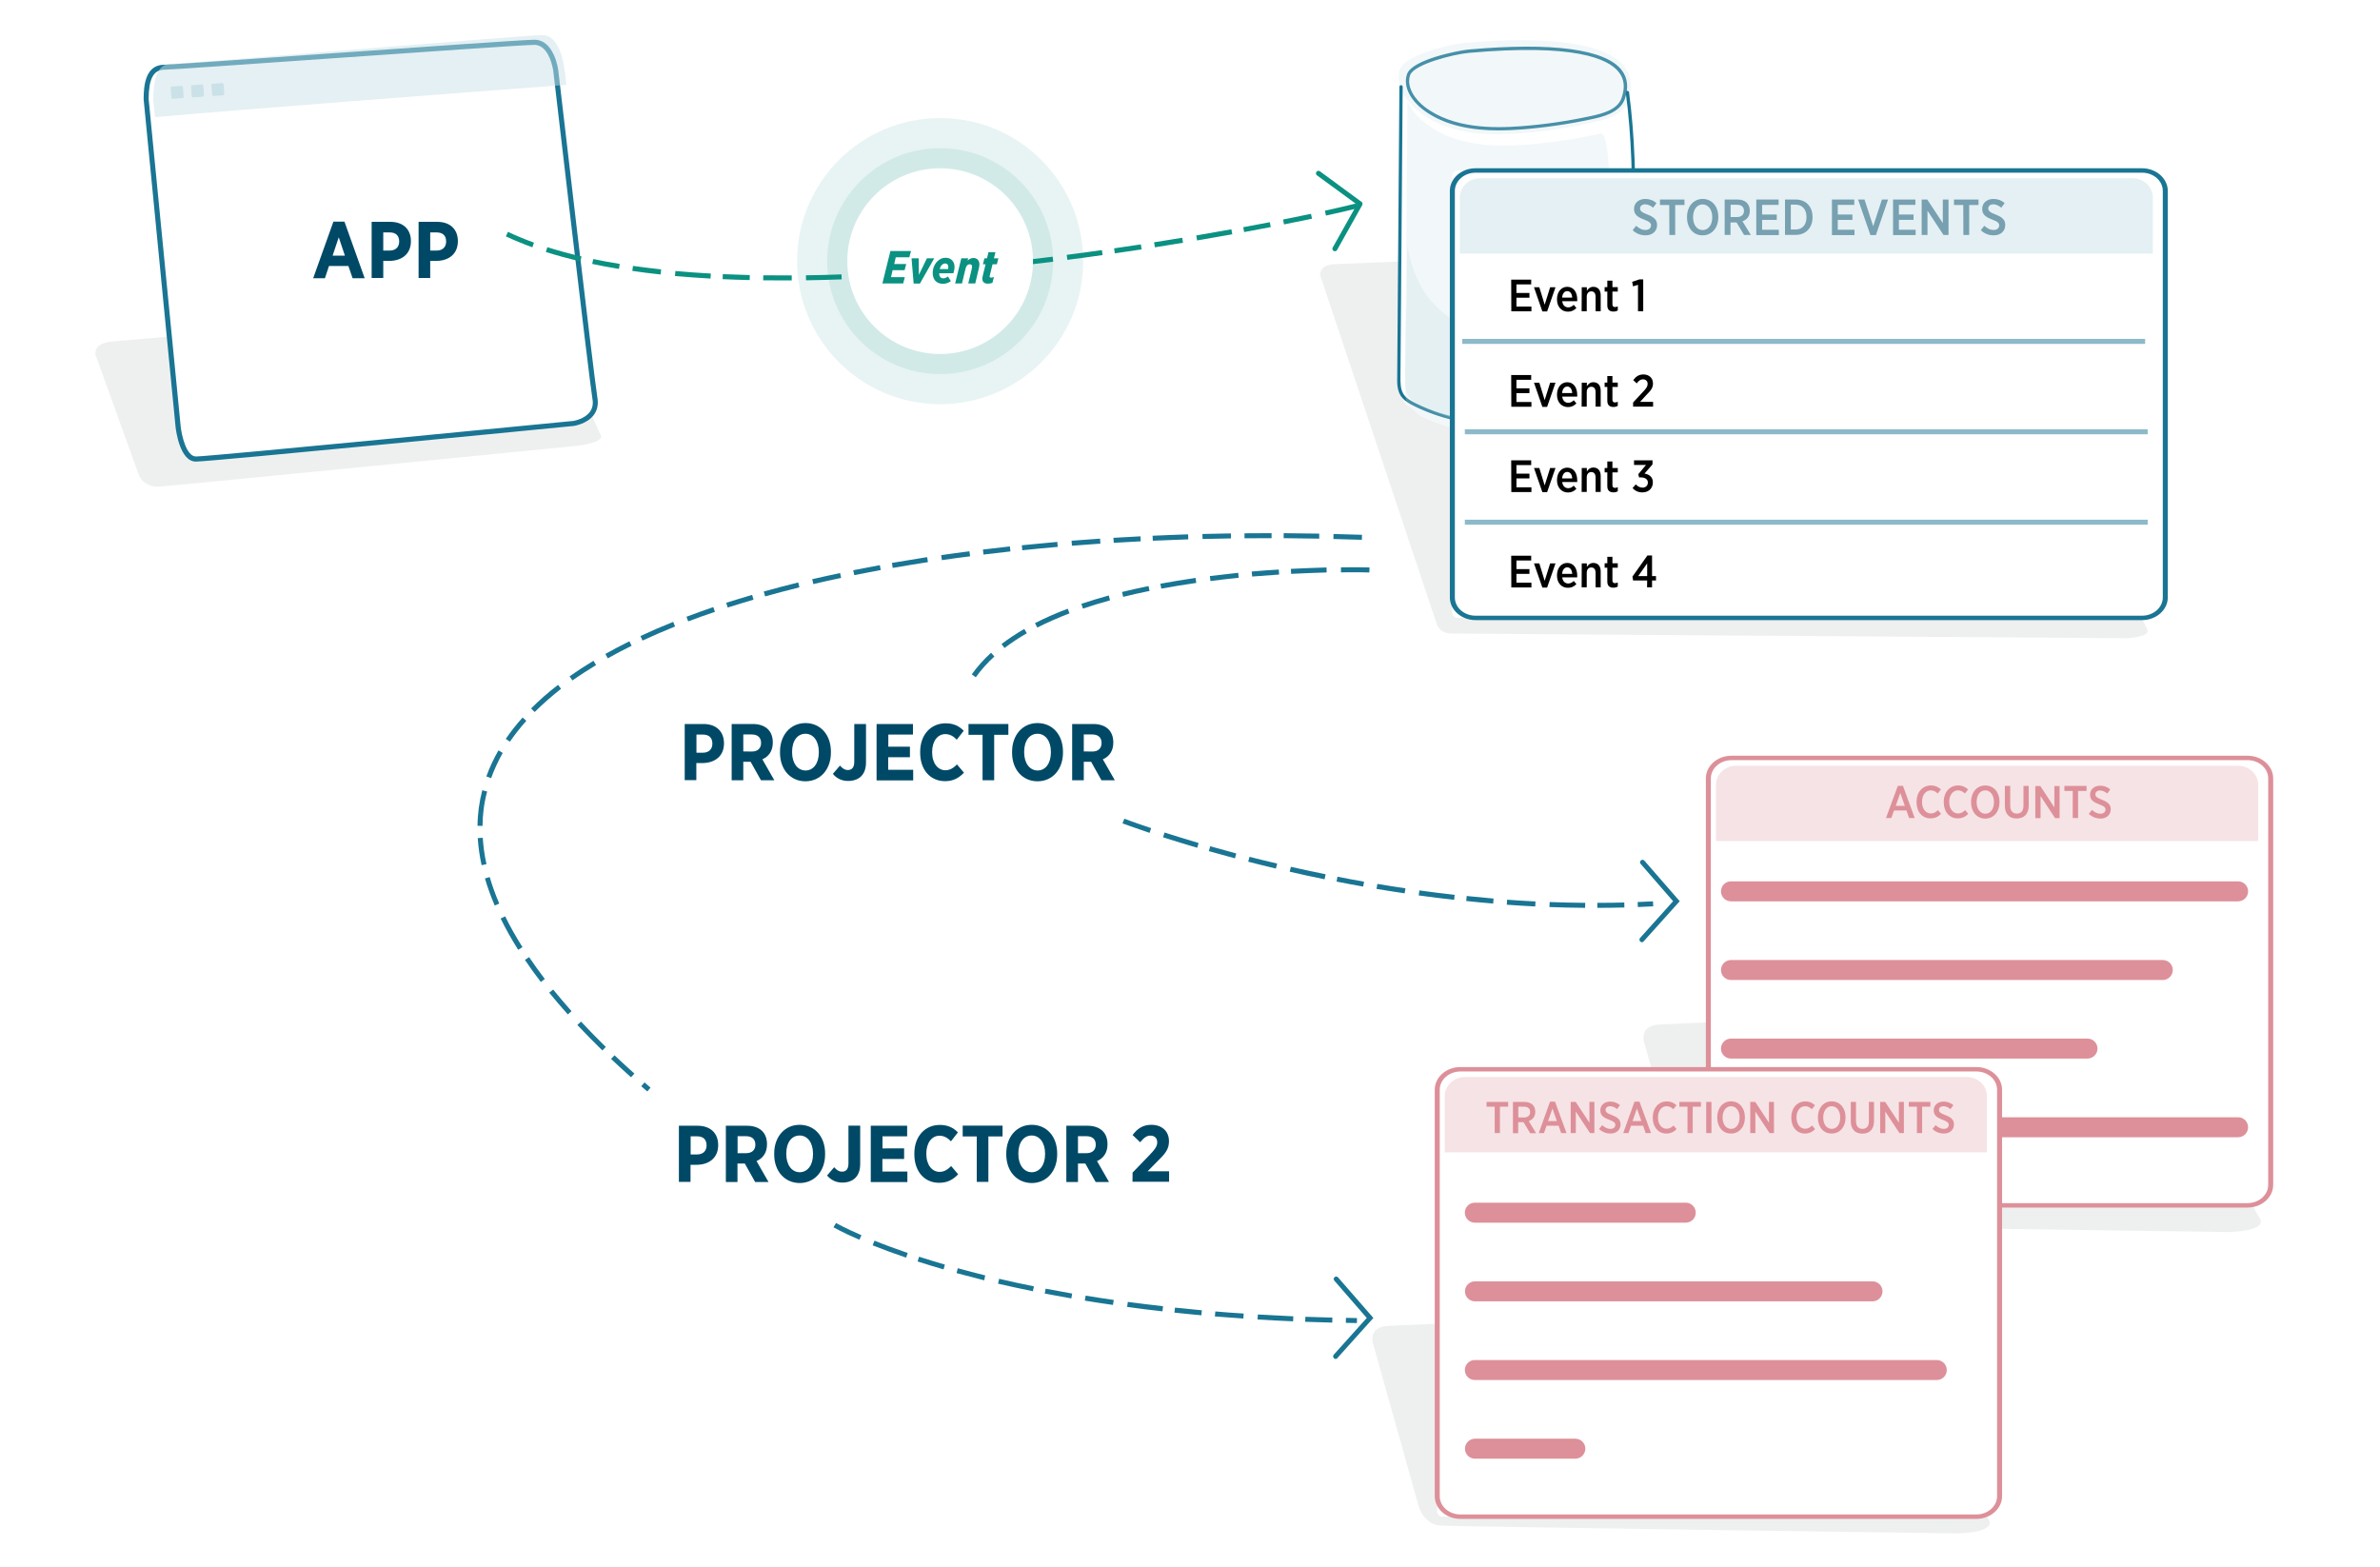 <?xml version="1.0" encoding="utf-8"?>
<!-- Generator: Adobe Illustrator 23.0.3, SVG Export Plug-In . SVG Version: 6.00 Build 0)  -->
<svg version="1.1" id="Layer_1" xmlns="http://www.w3.org/2000/svg" xmlns:xlink="http://www.w3.org/1999/xlink" x="0px" y="0px"
	 viewBox="0 0 2048 1348" style="enable-background:new 0 0 2048 1348;" xml:space="preserve">
<style type="text/css">
	.st0{fill:#FFFFFF;}
	.st1{opacity:0.5;}
	.st2{fill:#DEE1E0;}
	.st3{fill:#197593;}
	.st4{opacity:0.25;}
	.st5{fill:#CAE1E8;}
	.st6{opacity:0.35;}
	.st7{fill:#004966;}
	.st8{opacity:0.48;}
	.st9{fill:#DD9099;}
	.st10{fill:#0A9181;}
	.st11{opacity:0.1;}
</style>
<g>
	<rect class="st0" width="2048" height="1348.1"/>
</g>
<g id="_x30_7">
	<g class="st1">
		<path class="st2" d="M1847.9,542.1c-2.2-6.1-73.3-146.7-73.3-146.7s-259-76-273-76.1c-7.3,0-71.7,45.4-152.4,30.7
			c-39,24.5-81,30.4-126.4,7.9c-4.2-2.1-7.4-5.4-11-8.5c-5-4.3-7.9-10.6-7.8-15.7c0.2-26.3,1.9-83.3,0-85.8V225
			c0,0-51.8,2.2-53.3,2.2c-11.2,0.1-14.3,4-14.9,9.1L1236,536c0,0,1.9,9.1,13,9.2c11.1,0,581.5,4,581.5,4S1850.1,548.2,1847.9,542.1
			z"/>
	</g>
	<g>
		<g>
			<g>
				<path class="st3" d="M1289.6,112.2c-21.5,0-46.3-3.4-65.3-18c-8.8-6.7-17.6-18.7-13.5-30.5c4.3-12.5,44.7-20.4,53.1-21.1l0,0
					c72.2-6.4,117.7-0.3,131.6,17.8c5.2,6.8,6.1,15.2,2.6,25c-4.3,12-20.1,15.4-28.6,17.2c-19.7,4.3-40,7.2-60.1,8.8
					C1303.3,111.8,1296.6,112.2,1289.6,112.2z M1264,45.5c-13.5,1.2-47.4,9.9-50.6,19.2C1209.9,75,1218,85.9,1226,92
					c24.5,18.7,59.1,18.4,83.1,16.6c20-1.5,40.1-4.5,59.7-8.7c11-2.4,23.1-5.7,26.5-15.4c3.2-9,2.5-16.2-2.2-22.3
					C1383.9,50.1,1353.9,37.5,1264,45.5L1264,45.5z"/>
			</g>
		</g>
		<g class="st4">
			<g>
				<path class="st5" d="M1259.4,37c-12.1,1.1-51.2,10.5-55,23.1c-3.8,12.5,4.6,25.9,14.2,34c24.9,21.1,58.7,23,89.7,20.6
					c21.4-1.6,42.8-4.9,63.8-9.7c11.5-2.6,25.3-6.6,29.2-18.9C1421.1,23.7,1291.9,34.1,1259.4,37z"/>
			</g>
		</g>
		<g>
			<g>
				<path class="st3" d="M1288.2,365.8c-24.6,0-49.1-5.4-71.4-16.4c-4.2-2.1-8.8-4.6-11.6-9c-3-4.9-3-10.9-2.9-15.8l1.9-249.9
					c0-0.8,0.6-1.4,1.4-1.4l0,0c0.8,0,1.4,0.6,1.4,1.4l-1.9,249.9c0,4.5-0.1,10.1,2.5,14.3c2.3,3.8,6.6,6.1,10.4,8
					c57,28.3,132.3,17.6,179.3-25.3l0.5-7.3c5.2-74.8,11.2-159.6,1.2-234.5c-0.1-0.8,0.4-1.5,1.2-1.6c0.8-0.1,1.5,0.4,1.6,1.2
					c10,75.2,4.1,160.2-1.2,235.1l-0.6,8.4l-0.4,0.4C1369.4,351.1,1328.8,365.8,1288.2,365.8z"/>
			</g>
		</g>
		<g class="st4">
			<g>
				<path class="st5" d="M1377.5,114.8c-21,4.8-42.3,8-63.8,9.7c-31.1,2.4-64.8,0.5-89.7-20.6c-5.3-4.5-10.2-10.6-12.9-17.2
					c-0.6,82.5-1.3,165.1-1.9,247.6c0,5.2,0,10.7,2.7,15c2.5,4,6.8,6.4,11,8.5c58.1,28.8,110.9,11.1,158.6-32.8
					C1386.8,249.1,1389.1,112.2,1377.5,114.8z"/>
			</g>
		</g>
		<g class="st6">
			<g>
				<path class="st5" d="M1377.5,240.7c-21,4.8-42.2,49.9-63.8,49.9c-95.4,0-99.9-71.4-102.7-78.1c-0.6,82.5-1.3,30.6-1.9,113.1
					c0,5.2,0,10.7,2.7,15c2.5,4,6.8,6.4,11,8.5c58.1,28.8,110.9,11.1,158.6-32.8C1386.8,240.5,1389.1,238.1,1377.5,240.7z"/>
			</g>
		</g>
	</g>
	<g>
		<g class="st1">
			<path class="st2" d="M82.1,305.1l37.6,104.3c0,0,4.1,10.2,17.7,9.3C151,417.9,497,383.6,497,383.6s23.7-2.7,19.9-9.4
				c-3.9-6.7-44.4-103.9-44.4-103.9s-4-9-21-7.9c-16.5,1.1-334.8,29.9-353.1,31.3C84.9,294.6,81.7,299.4,82.1,305.1z"/>
		</g>
		<g>
			<path class="st0" d="M125.7,85.4l27.6,282c0,0,3.1,27.6,15.3,27.6s324.9-30.7,324.9-30.7s21.5-3.1,18.4-21.5s-33.7-282-33.7-282
				s-3.1-24.5-18.4-24.5c-14.9,0-302.3,21-318.8,21.5C128.8,58.1,125.7,70.1,125.7,85.4z"/>
			<path class="st3" d="M168.6,397.2c-13.8,0-17.1-26.5-17.5-29.5L123.6,85.4c0-12.6,1.8-29.4,17.4-29.7c7.4-0.2,71.2-4.7,138.6-9.4
				c84.4-5.9,171.6-12.1,180.2-12.1c0,0,0,0,0.1,0c17,0.1,20.4,25.3,20.5,26.4c0.3,2.7,30.7,263.8,33.7,281.9
				c0.9,5.5-0.1,10.4-3,14.4c-5.7,7.8-16.7,9.5-17.2,9.6C481,367.8,180.9,397.2,168.6,397.2z M127.9,85.3l27.6,281.9
				c0.8,7.1,4.7,25.6,13.2,25.6c12,0,321.6-30.3,324.7-30.6c0,0,9.6-1.5,14.2-7.8c2.2-3,3-6.8,2.2-11.1
				c-3-18.2-32.5-271.3-33.7-282.1c0-0.2-3-22.6-16.3-22.6l0,0c-8.3,0-99.4,6.4-179.8,12c-67.5,4.7-131.3,9.2-138.8,9.4
				C132,60.2,127.9,68,127.9,85.3z"/>
		</g>
		<g class="st1">
			<path class="st5" d="M487.4,73c-1.2-11.6-1.9-14.6-1.9-14.6s-3.1-28.2-18.5-28.2S159.5,54.9,147.2,54.9S131.9,69,131.9,86.7
				l1.5,14.1C214.9,93.6,385.2,80.7,487.4,73z"/>
		</g>
		<g>
			<g>
				<path class="st5" d="M156.9,84.4l-8.1,0.6c-0.7,0-1.3-0.5-1.3-1.1l-0.6-8.1c0-0.7,0.5-1.3,1.1-1.3l8.1-0.6
					c0.7,0,1.3,0.5,1.3,1.1l0.6,8.1C158.1,83.8,157.6,84.4,156.9,84.4z"/>
			</g>
			<g>
				<path class="st5" d="M174.4,83.2l-8.1,0.6c-0.7,0-1.3-0.5-1.3-1.1l-0.6-8.1c0-0.7,0.5-1.3,1.1-1.3l8.1-0.6
					c0.7,0,1.3,0.5,1.3,1.1l0.6,8.1C175.6,82.6,175.1,83.1,174.4,83.2z"/>
			</g>
			<g>
				<path class="st5" d="M191.9,82l-8.1,0.6c-0.7,0-1.3-0.5-1.3-1.1l-0.6-8.1c0-0.7,0.5-1.3,1.1-1.3l8.1-0.6c0.7,0,1.3,0.5,1.3,1.1
					l0.6,8.1C193.1,81.3,192.6,81.9,191.9,82z"/>
			</g>
		</g>
	</g>
	<g>
		<g>
			<path class="st0" d="M1858.6,531.7h-604.3c-2.5,0-4.6-2.1-4.6-4.6V151.3c0-2.5,2.1-4.6,4.6-4.6h604.3c2.5,0,4.6,2.1,4.6,4.6
				v375.8C1863.2,529.6,1861.2,531.7,1858.6,531.7z"/>
		</g>
		<g>
			<path class="st3" d="M1843.3,533.6h-573.6c-12.2,0-22.1-8.8-22.1-19.5V164.3c0-10.8,9.9-19.5,22.1-19.5h573.6
				c12.2,0,22.1,8.8,22.1,19.5v349.8C1865.4,524.8,1855.5,533.6,1843.3,533.6z M1269.7,148.6c-9.8,0-17.8,7.1-17.8,15.7v349.8
				c0,8.7,8,15.7,17.8,15.7h573.6c9.8,0,17.8-7.1,17.8-15.7V164.3c0-8.7-8-15.7-17.8-15.7H1269.7z"/>
		</g>
	</g>
	<g>
		<path class="st7" d="M286.9,190.7h9.5l17.4,48.7h-10.4l-3.6-10.5h-16.7l-3.5,10.5h-10.1L286.9,190.7z M296.8,220l-5.3-15.8
			l-5.3,15.8H296.8z"/>
		<path class="st7" d="M319.8,190.9h16.1c10.9,0,17.7,6.3,17.7,16.6v0.1c0,11.1-8,16.7-18.1,16.9h-5.7v14.7h-10V190.9z M335.4,215.6
			c5.2,0,8.1-3.2,8.1-7.7v-0.1c0-5.1-2.9-7.8-8.2-7.8h-5.5v15.6H335.4z"/>
		<path class="st7" d="M360.2,190.9h16.1c10.9,0,17.7,6.3,17.7,16.6v0.1c0,11.1-8,16.7-18.1,16.9h-5.7v14.7h-10V190.9z M375.8,215.6
			c5.2,0,8.1-3.2,8.1-7.7v-0.1c0-5.1-2.9-7.8-8.2-7.8h-5.5v15.6H375.8z"/>
	</g>
	<g>
		<path class="st7" d="M589.2,623h16.1c10.9,0,17.7,6.3,17.7,16.6v0.1c0,11.1-8,16.7-18.1,16.9h-5.7v14.7h-10V623z M604.9,647.7
			c5.2,0,8.1-3.2,8.1-7.7v-0.1c0-5.1-2.9-7.8-8.2-7.8h-5.5v15.6H604.9z"/>
		<path class="st7" d="M629.6,623h18.2c5.6,0,10.1,1.6,13.1,4.6c2.6,2.6,4.1,6.4,4.1,11.2v0.3c0,7.3-3.7,12-9,14.3l10.3,18h-11.5
			l-8.9-15.9h-6.3v15.9h-10L629.6,623L629.6,623z M647,646.7c5.1,0,7.9-2.9,7.9-7.3v-0.1c0-4.8-3-7.3-8.1-7.3h-7.2v14.6L647,646.7
			L647,646.7z"/>
		<path class="st7" d="M671.2,647.7v-0.8c0-14.5,9.1-24.7,21.9-24.7c12.9,0,21.9,10.1,21.9,24.6v0.8c0,14.5-9.1,24.7-21.9,24.7
			C680.2,672.3,671.2,662.2,671.2,647.7z M704.6,647.5V647c0-9.5-4.8-15.6-11.5-15.6c-6.8,0-11.5,5.9-11.5,15.5v0.5
			c0,9.5,4.9,15.6,11.6,15.6C699.8,663,704.6,657,704.6,647.5z"/>
		<path class="st7" d="M716.7,665.9l6.1-7.1c2,2.3,4.1,3.8,6.8,3.8c3.4,0,5.5-2.1,5.5-7.1V623h10.1v33c0,5.4-1.5,9.3-4.2,12
			c-2.6,2.6-6.5,4-11.1,4C724,672.1,719.5,669.4,716.7,665.9z"/>
		<path class="st7" d="M754.4,623h31.2v9.1h-21.2v10.4H783v9.1h-18.7v10.8h21.5v9.1h-31.5V623H754.4z"/>
		<path class="st7" d="M791.8,647.6V647c0-14.7,9.1-24.6,21.9-24.6c7.2,0,11.8,2.6,15.6,6.4l-6,7.7c-2.9-3-5.9-4.8-9.9-4.8
			c-6.5,0-11.3,6-11.3,15.4v0.2c0,9.6,5,15.5,11.4,15.5c3.9,0,6.7-1.8,10-5l6,7.1c-4.4,4.5-9,7.3-16.4,7.3
			C800.4,672.1,791.8,662.4,791.8,647.6z"/>
		<path class="st7" d="M845.6,632.3h-12.2V623h34.3v9.3h-12.2v39.1h-10v-39.1H845.6z"/>
		<path class="st7" d="M870.9,647.7v-0.8c0-14.5,9.1-24.7,21.9-24.7c12.9,0,21.9,10.1,21.9,24.6v0.8c0,14.5-9.1,24.7-21.9,24.7
			C879.9,672.3,870.9,662.2,870.9,647.7z M904.3,647.5V647c0-9.5-4.8-15.6-11.5-15.6c-6.8,0-11.5,5.9-11.5,15.5v0.5
			c0,9.5,4.9,15.6,11.6,15.6C899.5,663,904.3,657,904.3,647.5z"/>
		<path class="st7" d="M922.6,623h18.2c5.6,0,10.1,1.6,13.1,4.6c2.6,2.6,4.1,6.4,4.1,11.2v0.3c0,7.3-3.7,12-9,14.3l10.3,18h-11.5
			l-8.9-15.9h-6.3v15.9h-10L922.6,623L922.6,623z M940,646.7c5.1,0,7.9-2.9,7.9-7.3v-0.1c0-4.8-3-7.3-8.1-7.3h-7.2v14.6L940,646.7
			L940,646.7z"/>
	</g>
	<g>
		<path class="st7" d="M584.2,968.7h16.1c10.9,0,17.7,6.3,17.7,16.6v0.1c0,11.1-8,16.7-18.1,16.9h-5.7v14.7h-10V968.7z M599.9,993.4
			c5.2,0,8.1-3.2,8.1-7.7v-0.1c0-5.1-2.9-7.8-8.2-7.8h-5.5v15.6H599.9z"/>
		<path class="st7" d="M624.6,968.7h18.2c5.6,0,10.1,1.6,13.1,4.6c2.6,2.6,4.1,6.4,4.1,11.2v0.3c0,7.3-3.7,12-9,14.3l10.3,18h-11.5
			l-8.9-15.9h-6.3v15.9h-10L624.6,968.7L624.6,968.7z M642.1,992.3c5.1,0,7.9-2.9,7.9-7.3l0,0c0-4.8-3-7.3-8.1-7.3h-7.2v14.6H642.1z
			"/>
		<path class="st7" d="M666.2,993.4v-0.8c0-14.5,9.1-24.7,21.9-24.7c12.9,0,21.9,10.1,21.9,24.6v0.8c0,14.5-9.1,24.7-21.9,24.7
			C675.2,1017.9,666.2,1007.8,666.2,993.4z M699.6,993.2v-0.5c0-9.5-4.8-15.6-11.5-15.6c-6.8,0-11.5,5.9-11.5,15.5v0.5
			c0,9.5,4.9,15.6,11.6,15.6C694.9,1008.6,699.6,1002.7,699.6,993.2z"/>
		<path class="st7" d="M711.7,1011.5l6.1-7.1c2,2.3,4.1,3.8,6.8,3.8c3.4,0,5.5-2.1,5.5-7.1v-32.5h10.1v33c0,5.4-1.5,9.3-4.2,12
			c-2.6,2.6-6.5,4-11.1,4C719.1,1017.7,714.6,1015,711.7,1011.5z"/>
		<path class="st7" d="M749.4,968.7h31.2v9.1h-21.2v10.4H778v9.1h-18.7v10.8h21.5v9.1h-31.5v-48.5H749.4z"/>
		<path class="st7" d="M786.8,993.2v-0.6c0-14.7,9.1-24.6,21.9-24.6c7.2,0,11.8,2.6,15.6,6.4l-6,7.7c-2.9-3-5.9-4.8-9.9-4.8
			c-6.5,0-11.3,6-11.3,15.4v0.2c0,9.6,5,15.5,11.4,15.5c3.9,0,6.7-1.8,10-5l6,7.1c-4.4,4.5-9,7.3-16.4,7.3
			C795.4,1017.8,786.8,1008,786.8,993.2z"/>
		<path class="st7" d="M840.6,977.9h-12.2v-9.3h34.3v9.3h-12.2v39.1h-10v-39.1H840.6z"/>
		<path class="st7" d="M865.9,993.4v-0.8c0-14.5,9.1-24.7,21.9-24.7c12.9,0,21.9,10.1,21.9,24.6v0.8c0,14.5-9.1,24.7-21.9,24.7
			C874.9,1017.9,865.9,1007.8,865.9,993.4z M899.3,993.2v-0.5c0-9.5-4.8-15.6-11.5-15.6c-6.8,0-11.5,5.9-11.5,15.5v0.5
			c0,9.5,4.9,15.6,11.6,15.6C894.5,1008.6,899.3,1002.7,899.3,993.2z"/>
		<path class="st7" d="M917.6,968.7h18.2c5.6,0,10.1,1.6,13.1,4.6c2.6,2.6,4.1,6.4,4.1,11.2v0.3c0,7.3-3.7,12-9,14.3l10.3,18h-11.5
			l-8.9-15.9h-6.3v15.9h-10L917.6,968.7L917.6,968.7z M935,992.3c5.1,0,7.9-2.9,7.9-7.3l0,0c0-4.8-3-7.3-8.1-7.3h-7.2v14.6H935z"/>
		<path class="st7" d="M974.6,1009l14.2-14.7c5.1-5.3,7-7.9,7-11.4c0-3.7-2.5-5.7-5.8-5.7c-3.4,0-5.7,1.9-8.9,5.7l-6.5-6.2
			c4.2-5.7,9.1-8.8,16.1-8.8c8.9,0,15.2,5.3,15.2,14.1v0.1c0,6.8-3.1,10.6-10.3,17.6l-8.1,8.2h18.5v9h-31.5L974.6,1009L974.6,1009z"
			/>
	</g>
	<g class="st1">
		<path class="st5" d="M1835.1,153.4h-561.6c-9.5,0-17.3,7.4-17.3,16.4v48.4h596.3v-48.4C1852.4,160.8,1844.7,153.4,1835.1,153.4z"
			/>
	</g>
	<g class="st8">
		<g>
			<path class="st7" d="M1404.9,198.1l3-3.8c2.3,2,4.8,3.6,8,3.6c2.9,0,4.8-1.6,4.8-3.9l0,0c0-1.9-1-3.2-5.8-5
				c-5.8-2.2-8.8-4.3-8.8-9.2v-0.1c0-5,4-8.5,9.7-8.5c3.5,0,6.8,1.1,9.6,3.6l-2.9,3.9c-2.1-1.7-4.4-2.9-6.8-2.9
				c-2.7,0-4.4,1.5-4.4,3.5l0,0c0,2.1,1.1,3.3,6.3,5.3c5.7,2.2,8.3,4.5,8.3,9v0.1c0,5.4-4.2,8.8-9.9,8.8
				C1412,202.5,1408.2,201.2,1404.9,198.1z"/>
			<path class="st7" d="M1436.4,176.4h-8v-4.7h21.1v4.7h-8v25.8h-5L1436.4,176.4L1436.4,176.4z"/>
			<path class="st7" d="M1451.7,187.1v-0.4c0-9.1,5.6-15.5,13.5-15.5s13.4,6.4,13.4,15.4v0.4c0,9.1-5.6,15.5-13.5,15.5
				C1457.2,202.6,1451.7,196.2,1451.7,187.1z M1473.4,187.1v-0.3c0-6.5-3.5-10.9-8.3-10.9s-8.2,4.3-8.2,10.9v0.3
				c0,6.5,3.5,10.9,8.3,10.9C1470,197.9,1473.4,193.6,1473.4,187.1z"/>
			<path class="st7" d="M1484.1,171.7h11c3.5,0,6.3,1,8.1,2.9c1.6,1.6,2.5,3.9,2.5,6.7v0.2c0,4.7-2.6,7.6-6.3,8.9l7.2,11.8h-5.8
				l-6.5-10.8c-0.1,0-0.2,0-0.3,0h-4.9v10.7h-5L1484.1,171.7L1484.1,171.7z M1494.6,186.8c3.9,0,6.1-2.1,6.1-5.3v-0.1
				c0-3.4-2.2-5.2-6-5.2h-5.5v10.6H1494.6z"/>
			<path class="st7" d="M1511.3,171.7h19.2v4.6h-14.2v8.3h12.6v4.6h-12.6v8.5h14.4v4.6h-19.4V171.7z"/>
			<path class="st7" d="M1536,171.7h9.3c8.7,0,14.4,6.1,14.4,15v0.3c0,8.9-5.7,15.1-14.4,15.1h-9.3V171.7z M1541,176.2v21.3h4.2
				c5.6,0,9.3-4,9.3-10.5v-0.3c0-6.6-3.7-10.6-9.3-10.6h-4.2V176.2z"/>
			<path class="st7" d="M1576.4,171.7h19.2v4.6h-14.2v8.3h12.6v4.6h-12.6v8.5h14.4v4.6h-19.4V171.7z"/>
			<path class="st7" d="M1598.9,171.7h5.5l7.5,23l7.5-23h5.3l-10.5,30.6h-4.7L1598.9,171.7z"/>
			<path class="st7" d="M1629,171.7h19.2v4.6H1634v8.3h12.6v4.6H1634v8.5h14.4v4.6H1629V171.7z"/>
			<path class="st7" d="M1653.7,171.7h4.7l13.4,20.3v-20.3h4.9v30.5h-4.3l-13.8-20.9v20.9h-5v-30.5H1653.7z"/>
			<path class="st7" d="M1689.4,176.4h-8v-4.7h21.1v4.7h-8v25.8h-5L1689.4,176.4L1689.4,176.4z"/>
			<path class="st7" d="M1704.5,198.1l3-3.8c2.3,2,4.8,3.6,8,3.6c2.9,0,4.8-1.6,4.8-3.9l0,0c0-1.9-1-3.2-5.8-5
				c-5.8-2.2-8.8-4.3-8.8-9.2v-0.1c0-5,4-8.5,9.7-8.5c3.5,0,6.8,1.1,9.6,3.6l-2.9,3.9c-2.1-1.7-4.4-2.9-6.8-2.9
				c-2.7,0-4.4,1.5-4.4,3.5l0,0c0,2.1,1.1,3.3,6.3,5.3c5.7,2.2,8.3,4.5,8.3,9v0.1c0,5.4-4.2,8.8-9.9,8.8
				C1711.6,202.5,1707.8,201.2,1704.5,198.1z"/>
		</g>
	</g>
	<g>
		<g class="st1">
			<path class="st2" d="M1414.2,894.9l40.1,142.8c0,0,4.6,15,18.7,15.8c14.3,0.8,444.3,6.7,444.3,6.7s35-0.2,27-12.4
				c-8-12.1-93-170.9-93-170.9s-7.6-13.6-29.9-13.2c-21.3,0.4-374.4,17.3-392,17.8C1416.6,881.9,1413.8,887.6,1414.2,894.9z"/>
		</g>
		<g>
			<g>
				<path class="st0" d="M1949.3,1037.2h-474.7c-2.5,0-4.6-2.1-4.6-4.6V656.8c0-2.5,2.1-4.6,4.6-4.6h474.7c2.5,0,4.6,2.1,4.6,4.6
					v375.8C1954,1035.1,1951.9,1037.2,1949.3,1037.2z"/>
			</g>
			<g>
				<path class="st9" d="M1934,1039.1h-444c-12.2,0-22.1-8.8-22.1-19.5V669.8c0-10.8,9.9-19.5,22.1-19.5h444
					c12.2,0,22.1,8.8,22.1,19.5v349.8C1956.1,1030.4,1946.2,1039.1,1934,1039.1z M1490,654.1c-9.8,0-17.8,7.1-17.8,15.7v349.8
					c0,8.7,8,15.7,17.8,15.7h444c9.8,0,17.8-7.1,17.8-15.7V669.8c0-8.7-8-15.7-17.8-15.7H1490z"/>
			</g>
		</g>
		<g class="st4">
			<path class="st9" d="M1925.9,658.9h-432c-9.5,0-17.3,7.4-17.3,16.4v48.4h466.6v-48.4C1943.2,666.3,1935.4,658.9,1925.9,658.9z"/>
		</g>
	</g>
	<g>
		<g>
			<path class="st10" d="M673.5,241.3c-5.6,0-11.2,0-16.8-0.1l0.1-4.3c8.1,0.1,16.2,0.1,24.5,0.1v4.3
				C678.7,241.3,676.1,241.3,673.5,241.3z M693.6,241.2l-0.1-4.3c10-0.1,20.3-0.4,30.6-0.8l0.2,4.3
				C713.9,240.8,703.6,241,693.6,241.2z M645.1,241c-7.8-0.2-15.6-0.4-23.3-0.8l0.2-4.3c7.7,0.3,15.4,0.6,23.2,0.8L645.1,241z
				 M734.6,240l-0.2-4.3c7.7-0.3,15.5-0.7,23.2-1.1l0.2,4.3C750.1,239.3,742.4,239.7,734.6,240z M611.4,239.7
				c-10.5-0.6-20.8-1.3-30.6-2.2l0.4-4.3c9.8,0.9,20,1.6,30.5,2.2L611.4,239.7z M769.5,238.2l-0.3-4.3c8.1-0.5,16.3-1.1,24.4-1.7
				l0.3,4.3C785.9,237.1,777.7,237.7,769.5,238.2z M568.5,236.2c-8.4-0.9-16.6-1.9-24.4-3.1l0.6-4.3c7.8,1.1,15.9,2.1,24.2,3
				L568.5,236.2z M806.3,235.5l-0.4-4.3c10.2-0.8,20.4-1.7,30.5-2.7l0.4,4.3C826.7,233.8,816.5,234.7,806.3,235.5z M847.3,231.8
				l-0.4-4.3c7.8-0.8,15.5-1.6,23.1-2.4l0.5,4.3C862.8,230.2,855,231.1,847.3,231.8z M532.6,231.4c-7.9-1.3-15.6-2.7-23-4.3l0.9-4.2
				c7.3,1.5,15,3,22.8,4.2L532.6,231.4z M882,228.1l-0.5-4.3c8.2-0.9,16.3-1.9,24.3-2.9l0.5,4.3C898.3,226.2,890.2,227.2,882,228.1z
				 M499.4,224.9c-10.4-2.4-20.4-5.1-29.7-8.1l1.3-4.1c9.2,2.9,19.1,5.6,29.4,8L499.4,224.9z M918.5,223.6l-0.6-4.3
				c10.3-1.3,20.4-2.7,30.3-4.1l0.6,4.3C939,220.9,928.8,222.3,918.5,223.6z M959.3,218l-0.6-4.3c7.8-1.1,15.5-2.3,23-3.4l0.7,4.3
				C974.7,215.8,967.1,216.9,959.3,218z M993.8,212.8l-0.7-4.3c8.2-1.3,16.3-2.6,24.2-3.9l0.7,4.3
				C1010.2,210.2,1002.1,211.5,993.8,212.8z M458.1,212.8c-8-2.9-15.7-6.1-22.8-9.4l1.8-3.9c7,3.3,14.5,6.4,22.4,9.3L458.1,212.8z
				 M1030.1,206.9l-0.7-4.3c10.4-1.8,20.5-3.6,30.2-5.3l0.8,4.3C1050.7,203.3,1040.6,205.1,1030.1,206.9z M1070.6,199.7l-0.8-4.2
				c8-1.5,15.6-2.9,22.9-4.3l0.8,4.2C1086.2,196.8,1078.6,198.2,1070.6,199.7z M1104.9,193.1l-0.8-4.2c8.6-1.7,16.6-3.4,24-4.9
				l0.9,4.2C1121.6,189.7,1113.6,191.4,1104.9,193.1z M1141,185.5l-0.9-4.2c10.5-2.3,19.8-4.5,27-6.3l1.1,4.2
				C1160.9,181.1,1151.5,183.2,1141,185.5z"/>
		</g>
		<g>
			<path class="st10" d="M1148.7,216.2c-0.4,0-0.7-0.1-1.1-0.3c-1-0.6-1.4-1.9-0.8-2.9l20.8-37l-34.3-25.1c-1-0.7-1.2-2.1-0.5-3
				c0.7-1,2.1-1.2,3-0.5l35.8,26.3c0.9,0.6,1.1,1.8,0.6,2.8l-21.7,38.7C1150.2,215.8,1149.4,216.2,1148.7,216.2z"/>
		</g>
	</g>
	<g class="st11">
		<circle class="st10" cx="809" cy="224.7" r="123.1"/>
	</g>
	<g class="st11">
		<circle class="st10" cx="809" cy="224.7" r="97.2"/>
	</g>
	<g>
		<circle class="st0" cx="809" cy="224.7" r="79.9"/>
	</g>
	<g>
		<path class="st10" d="M766.2,216h17.7l-1.4,5.4h-11.7l-1.3,5.8h10.3l-1.4,5.3h-10.3l-1.4,6h11.9l-1.4,5.4h-17.9L766.2,216z"/>
		<path class="st10" d="M784.4,222.3h6.1l0.2,14.2l6.9-14.2h6.3L791.6,244h-5.4L784.4,222.3z"/>
		<path class="st10" d="M808.1,235.2c0.1,2.7,1.3,4.3,3.5,4.3c1.6,0,2.6-0.5,4.1-1.6l2.5,4c-1.8,1.4-4.1,2.3-6.8,2.3
			c-5.6,0-8.8-3.6-8.8-9.4c0-3.7,1.5-7.4,4-9.9c1.9-1.9,4.2-3.1,7.2-3.1c4.6,0,7.6,3.3,7.6,8c0,1.4-0.3,3.2-1,5.3L808.1,235.2
			L808.1,235.2z M808.6,231.5h7.2c0.2-0.8,0.2-1.2,0.2-1.9c0-1.7-0.9-2.9-2.6-2.9c-1.1,0-2.1,0.5-2.9,1.3
			C809.6,228.8,809,230.1,808.6,231.5z"/>
		<path class="st10" d="M827.2,222.3h5.9l-0.5,2c1.2-1.2,2.9-2.3,5-2.3c3.1,0,5.2,2,5.2,5.5c0,1.1-0.3,2.7-0.7,4.3l-2.9,12.1h-6
			l2.9-12.1c0.2-1,0.4-1.9,0.4-2.3c0-1.4-0.7-2.1-2.1-2.1c-1.8,0-3,1.6-3.5,3.6l-3.1,12.9h-5.9L827.2,222.3z"/>
		<path class="st10" d="M845.3,240c0-0.9,0.2-1.8,0.4-2.8l2.4-9.8h-2.3l1.3-5.1h2.2l1.3-5.3h6l-1.3,5.3h3.8l-1.3,5.1h-3.7l-2.4,9.7
			c-0.1,0.4-0.1,0.7-0.1,0.9c0,0.5,0.4,0.9,1.2,0.9s1.8-0.2,2.5-0.6l-1.3,5c-1,0.5-2.5,0.8-4,0.8C846.9,244.1,845.3,242.4,845.3,240
			z"/>
	</g>
	<g>
		<path class="st3" d="M839.7,582.8l-3.5-2.5c4.6-6.5,10.1-12.7,16.6-18.6l2.9,3.2C849.4,570.6,844.1,576.6,839.7,582.8z
			 M864.4,557.6l-2.6-3.4c5.9-4.5,12.5-8.9,19.6-13l2.2,3.7C876.6,548.9,870.2,553.2,864.4,557.6z M892.6,540l-2-3.8
			c8.6-4.4,18.1-8.6,28.2-12.4l1.5,4C910.5,531.6,901.1,535.7,892.6,540z M931.9,523.7l-1.4-4.1c7.4-2.5,15.4-4.9,23.6-7.2l1.1,4.2
			C947.1,518.8,939.3,521.2,931.9,523.7z M966.5,513.6l-1-4.2c7.3-1.8,15-3.5,22.8-5.1l0.9,4.2C981.3,510.1,973.7,511.8,966.5,513.6
			z M999.3,506.5l-0.8-4.2c9.7-1.8,19.9-3.5,30.3-5l0.6,4.3C1019.1,503.1,1009,504.7,999.3,506.5z M1041.6,500l-0.5-4.3
			c8-1,16.2-1.9,24.4-2.8l0.4,4.3C1057.7,498,1049.5,498.9,1041.6,500z M1077.5,496.1l-0.4-4.3c8.1-0.7,15.8-1.3,23.3-1.7l0.3,4.3
			C1093.2,494.9,1085.5,495.5,1077.5,496.1z M1111,493.8l-0.2-4.3c10.3-0.5,20.6-0.9,30.7-1.2l0.1,4.3
			C1131.6,492.9,1121.3,493.3,1111,493.8z M1178.3,492.6c0,0-9.2-0.3-24.4-0.1v-4.3c15.4-0.2,24.6,0.1,24.6,0.1L1178.3,492.6z"/>
	</g>
	<g>
		<g>
			<path class="st3" d="M1412.9,810.8c-0.5,0-1-0.2-1.4-0.6c-0.9-0.8-1-2.2-0.2-3.1l28.4-31.6l-27.9-32.1c-0.8-0.9-0.7-2.3,0.2-3
				c0.9-0.8,2.3-0.7,3,0.2l30.4,34.9l-30.9,34.4C1414.1,810.5,1413.5,810.8,1412.9,810.8z"/>
		</g>
		<g>
			<path class="st3" d="M1374.5,781.2v-4.3c7.8,0,15.6-0.1,23.2-0.3l0.1,4.3C1390.1,781.1,1382.3,781.2,1374.5,781.2z M1364,781.2
				c-10.1-0.1-20.4-0.3-30.7-0.7l0.2-4.3c10.2,0.4,20.5,0.6,30.6,0.7L1364,781.2z M1409.4,780.5l-0.2-4.3c4.4-0.2,8.8-0.4,13.2-0.6
				l0.2,4.3C1418.2,780.1,1413.8,780.3,1409.4,780.5z M1321.1,780c-8.2-0.4-16.4-0.9-24.5-1.5l0.3-4.3c8.1,0.6,16.2,1.1,24.4,1.5
				L1321.1,780z M1284.9,777.5c-7.8-0.6-15.6-1.4-23.2-2.2l0.4-4.3c7.6,0.8,15.4,1.5,23.1,2.2L1284.9,777.5z M1251.3,774.3
				c-10.1-1.1-20.3-2.4-30.5-3.8l0.6-4.3c10.1,1.4,20.3,2.7,30.3,3.8L1251.3,774.3z M1208.7,768.7c-8.2-1.2-16.3-2.5-24.2-3.8
				l0.7-4.3c7.9,1.3,16,2.6,24.2,3.8L1208.7,768.7z M1173,762.9c-7.8-1.4-15.4-2.8-22.9-4.3l0.8-4.2c7.5,1.5,15.1,2.9,22.9,4.3
				L1173,762.9z M1139.8,756.6c-10-2-20.1-4.2-30-6.5l1-4.2c9.9,2.2,20,4.4,29.9,6.4L1139.8,756.6z M1097.9,747.4
				c-8.3-2-16.2-3.9-23.8-5.9l1.1-4.2c7.6,1.9,15.5,3.9,23.8,5.8L1097.9,747.4z M1062.7,738.6c-7.9-2.1-15.4-4.2-22.5-6.2l1.2-4.2
				c7.1,2,14.5,4.1,22.4,6.2L1062.7,738.6z M1030.2,729.5c-10-2.9-19.9-6-29.4-9l1.3-4.1c9.4,3,19.3,6,29.3,9L1030.2,729.5z
				 M989.2,716.7c-14.8-5-23.2-8.2-23.3-8.2l1.6-4c0.1,0,8.3,3.2,23.1,8.1L989.2,716.7z"/>
		</g>
	</g>
	<g>
		<path class="st3" d="M557,939.2l-5.2-4.5l2.8-3.3l5.2,4.5L557,939.2z M543,927c-5.8-5.2-11.6-10.5-17.2-15.8l3-3.1
			c5.5,5.2,11.3,10.5,17.1,15.7L543,927z M518.3,903.9c-7.5-7.3-14.7-14.7-21.5-21.9l3.2-2.9c6.7,7.2,13.9,14.5,21.3,21.8
			L518.3,903.9z M488.6,872.9c-5.6-6.2-10.9-12.5-16-18.7l3.4-2.7c5,6.1,10.3,12.4,15.8,18.6L488.6,872.9z M465.4,845
			c-4.9-6.3-9.5-12.7-13.7-19l3.6-2.4c4.2,6.2,8.7,12.5,13.5,18.8L465.4,845z M445.9,817.3c-5.7-9-10.8-18.1-15.1-26.9l3.9-1.9
			c4.2,8.7,9.3,17.6,14.9,26.5L445.9,817.3z M425.7,779.2c-3.3-7.8-6.2-15.6-8.4-23.3l4.1-1.2c2.2,7.5,4.9,15.1,8.2,22.8
			L425.7,779.2z M414.4,744.5c-1.7-7.9-2.8-15.7-3.3-23.3l4.3-0.3c0.5,7.4,1.5,15,3.2,22.7L414.4,744.5z M415.2,710.7l-4.3-0.1
			c0.1-10.4,1.5-20.7,4.1-30.6l4.2,1.1C416.6,690.6,415.3,700.6,415.2,710.7z M422.6,669.6l-4.1-1.5c2.7-7.6,6.3-15.1,10.4-22.4
			l3.7,2.2C428.7,654.9,425.3,662.2,422.6,669.6z M438.8,638.2l-3.6-2.4c4.3-6.3,9.2-12.5,14.5-18.4l3.2,2.9
			C447.8,626,443,632.1,438.8,638.2z M460.1,612.7l-3.1-3.1c6.9-6.9,14.7-13.8,23.2-20.3l2.6,3.4
			C474.6,599.2,466.9,605.9,460.1,612.7z M492.6,585.5l-2.5-3.5c6.5-4.6,13.4-9.1,20.6-13.4l2.2,3.7
			C505.9,576.6,499,581,492.6,585.5z M523,566.5l-2.1-3.8c6.6-3.7,13.5-7.3,20.7-10.9l1.9,3.9C536.4,559.2,529.5,562.8,523,566.5z
			 M552.9,551.2l-1.8-3.9c9-4.2,18.4-8.3,28.2-12.2l1.6,4C571.2,543,561.7,547.1,552.9,551.2z M592.2,534.7l-1.5-4
			c7.5-2.8,15.2-5.6,23.1-8.3l1.4,4.1C607.4,529.1,599.6,531.9,592.2,534.7z M626.2,522.8l-1.3-4.1c7.3-2.3,14.8-4.6,22.3-6.8
			l1.2,4.1C640.9,518.2,633.5,520.5,626.2,522.8z M658.4,513.2l-1.2-4.2c9.6-2.7,19.6-5.3,29.7-7.8l1,4.2
			C678,507.9,668,510.5,658.4,513.2z M699.9,502.6l-1-4.2c7.9-1.8,15.9-3.6,24-5.3l0.9,4.2C715.7,499,707.7,500.7,699.9,502.6z
			 M735.1,494.9l-0.9-4.2c7.6-1.5,15.2-3,22.9-4.4l0.8,4.2C750.3,491.9,742.7,493.4,735.1,494.9z M768.2,488.7l-0.7-4.3
			c9.9-1.7,20.1-3.4,30.3-5l0.7,4.3C788.2,485.3,778,487,768.2,488.7z M810.5,482l-0.6-4.3c8-1.2,16.1-2.3,24.3-3.3l0.6,4.3
			C826.6,479.7,818.5,480.8,810.5,482z M846.3,477.2l-0.5-4.3c7.7-0.9,15.4-1.8,23.2-2.7l0.5,4.3
			C861.6,475.4,853.9,476.3,846.3,477.2z M879.7,473.5l-0.4-4.3c10.1-1,20.3-2,30.5-2.9l0.4,4.3
			C899.9,471.5,889.8,472.4,879.7,473.5z M922.4,469.6l-0.3-4.3c8.1-0.6,16.3-1.2,24.5-1.8l0.3,4.3
			C938.6,468.4,930.5,469,922.4,469.6z M958.4,467.1l-0.3-4.3c7.7-0.5,15.5-0.9,23.3-1.3l0.2,4.3
			C973.8,466.2,966.1,466.6,958.4,467.1z M992,465.3l-0.2-4.3c10.2-0.5,20.4-0.8,30.6-1.2l0.1,4.3
			C1012.3,464.5,1002.1,464.9,992,465.3z M1171.9,464.5c-8.2-0.3-16.3-0.5-24.5-0.7l0.1-4.3c8.2,0.2,16.3,0.4,24.5,0.7L1171.9,464.5
			z M1034.8,463.8l-0.1-4.3c8.2-0.2,16.3-0.4,24.5-0.5l0.1,4.3C1051.1,463.5,1042.9,463.6,1034.8,463.8z M1135.2,463.5
			c-10.2-0.2-20.4-0.3-30.6-0.4v-4.3c10.2,0.1,20.4,0.2,30.6,0.4V463.5z M1070.9,463.2v-4.3c7-0.1,14.1-0.1,21.2-0.1h2.1v4.3h-2.1
			C1085,463.1,1077.9,463.1,1070.9,463.2z"/>
	</g>
	<g>
		<g>
			<path class="st3" d="M1149.3,1169.4c-0.5,0-1-0.2-1.4-0.6c-0.9-0.8-1-2.2-0.2-3.1l28.4-31.6l-27.9-32.1c-0.8-0.9-0.7-2.3,0.2-3
				c0.9-0.8,2.3-0.7,3,0.2l30.4,34.9l-30.9,34.4C1150.5,1169.1,1149.9,1169.4,1149.3,1169.4z"/>
		</g>
		<g>
			<path class="st3" d="M1167.6,1138.5c-3.2,0-6.4-0.1-9.5-0.2l0.1-4.3c3.1,0.1,6.3,0.1,9.5,0.2L1167.6,1138.5z M1146.4,1138.1
				c-7.9-0.2-15.6-0.4-23.3-0.7l0.2-4.3c7.6,0.3,15.4,0.5,23.2,0.7L1146.4,1138.1z M1112.7,1137c-10.4-0.4-20.6-1-30.6-1.6l0.3-4.3
				c10,0.6,20.1,1.1,30.5,1.6L1112.7,1137z M1069.9,1134.6c-8.3-0.6-16.5-1.2-24.5-1.8l0.4-4.3c8,0.7,16.1,1.3,24.4,1.8
				L1069.9,1134.6z M1033.8,1131.8c-7.9-0.7-15.6-1.5-23.2-2.3l0.5-4.3c7.6,0.8,15.3,1.6,23.1,2.3L1033.8,1131.8z M1000.3,1128.4
				c-10.2-1.1-20.4-2.4-30.4-3.8l0.6-4.3c10,1.3,20.2,2.6,30.3,3.7L1000.3,1128.4z M957.7,1122.9c-8.3-1.2-16.4-2.4-24.2-3.7
				l0.7-4.3c7.8,1.3,15.9,2.5,24.2,3.7L957.7,1122.9z M921.9,1117.3c-7.9-1.4-15.5-2.8-22.9-4.2l0.8-4.2c7.4,1.4,15,2.8,22.8,4.2
				L921.9,1117.3z M888.8,1111.1c-10.1-2.1-20.2-4.2-30-6.5l1-4.2c9.7,2.3,19.8,4.5,29.9,6.5L888.8,1111.1z M846.9,1101.7
				c-8-2-16-4.1-23.8-6.2l1.1-4.2c7.7,2.1,15.6,4.2,23.6,6.2L846.9,1101.7z M811.9,1092.3c-7.6-2.2-15.1-4.5-22.3-6.8l1.3-4.1
				c7.2,2.3,14.6,4.6,22.2,6.8L811.9,1092.3z M779.7,1082.2c-10.1-3.4-19.8-7-28.8-10.6l1.6-4c8.9,3.6,18.6,7.1,28.6,10.6
				L779.7,1082.2z M739.5,1066.8c-14.9-6.4-22-10.6-22.3-10.7l2.2-3.7c0.1,0,7.3,4.2,21.9,10.5L739.5,1066.8z"/>
		</g>
	</g>
	<g class="st1">
		<rect x="1258.3" y="291.6" class="st3" width="587.6" height="4.3"/>
	</g>
	<g class="st1">
		<rect x="1260.5" y="369.4" class="st3" width="587.6" height="4.3"/>
	</g>
	<g class="st1">
		<rect x="1260.5" y="447.2" class="st3" width="587.6" height="4.3"/>
	</g>
	<g>
		<path d="M1300.4,240.6h17.2v4.1h-12.7v7.4h11.2v4.1h-11.2v7.6h12.9v4.1h-17.3L1300.4,240.6L1300.4,240.6z"/>
		<path d="M1320,247.2h4.6l4.6,15l4.7-15h4.6l-7.2,20.8h-4.1L1320,247.2z"/>
		<path d="M1339.8,257.7v-0.3c0-6.2,3.7-10.6,8.8-10.6c5.6,0,8.6,4.7,8.6,10.9c0,0.3,0,0.9,0,1.5h-12.9c0.4,3.5,2.5,5.3,5.2,5.3
			c1.9,0,3.4-0.9,4.7-2.2l2.3,2.7c-1.9,2-4.2,3.2-7.2,3.2C1343.9,268.2,1339.8,264.2,1339.8,257.7z M1352.9,256.1
			c-0.2-3.3-1.7-5.6-4.3-5.6c-2.4,0-4.1,2.1-4.4,5.6H1352.9z"/>
		<path d="M1361.1,247.2h4.4v3c1.2-1.8,2.8-3.4,5.6-3.4c4,0,6.3,2.8,6.3,7.2v13.8h-4.4v-12.6c0-2.9-1.4-4.5-3.7-4.5
			c-2.3,0-3.9,1.7-3.9,4.6v12.5h-4.4L1361.1,247.2L1361.1,247.2z"/>
		<path d="M1383.1,262.8v-11.9h-2.3v-3.8h2.3v-5.6h4.4v5.6h4.6v3.8h-4.6v11c0,1.6,0.8,2.3,2.2,2.3c0.9,0,1.6-0.2,2.4-0.6v3.6
			c-1,0.5-2.2,0.9-3.7,0.9C1385.4,268.1,1383.1,266.8,1383.1,262.8z"/>
		<path d="M1409.5,245.1l-4.3,1.3l-0.7-3.9l6.3-2.1h3.2v27.4h-4.5V245.1z"/>
	</g>
	<g>
		<path d="M1300.4,322.7h17.2v4.1h-12.7v7.4h11.2v4.1h-11.2v7.6h12.9v4.1h-17.3L1300.4,322.7L1300.4,322.7z"/>
		<path d="M1320,329.3h4.6l4.6,15l4.7-15h4.6l-7.2,20.8h-4.1L1320,329.3z"/>
		<path d="M1339.8,339.8v-0.3c0-6.2,3.7-10.6,8.8-10.6c5.6,0,8.6,4.7,8.6,10.9c0,0.3,0,0.9,0,1.5h-12.9c0.4,3.5,2.5,5.3,5.2,5.3
			c1.9,0,3.4-0.9,4.7-2.2l2.3,2.7c-1.9,2-4.2,3.2-7.2,3.2C1343.9,350.3,1339.8,346.3,1339.8,339.8z M1352.9,338.2
			c-0.2-3.3-1.7-5.6-4.3-5.6c-2.4,0-4.1,2.1-4.4,5.6H1352.9z"/>
		<path d="M1361.1,329.3h4.4v3c1.2-1.8,2.8-3.4,5.6-3.4c4,0,6.3,2.8,6.3,7.2v13.8h-4.4v-12.6c0-2.9-1.4-4.5-3.7-4.5
			c-2.3,0-3.9,1.7-3.9,4.6v12.5h-4.4L1361.1,329.3L1361.1,329.3z"/>
		<path d="M1383.1,344.9V333h-2.3v-3.8h2.3v-5.6h4.4v5.6h4.6v3.8h-4.6v11c0,1.6,0.8,2.3,2.2,2.3c0.9,0,1.6-0.2,2.4-0.6v3.6
			c-1,0.5-2.2,0.9-3.7,0.9C1385.4,350.2,1383.1,348.9,1383.1,344.9z"/>
		<path d="M1405.3,346.3l8.3-8.9c3.1-3.2,4.2-4.9,4.2-7.1c0-2.5-1.8-3.9-4-3.9c-2.1,0-3.7,1.2-5.4,3.5l-3-2.8
			c2.3-3.1,4.9-4.9,8.8-4.9c4.7,0,8.2,3,8.2,7.7v0.1c0,3.7-1.7,5.9-5.7,9.9l-5.4,5.9h11.2v4.1h-17.2V346.3z"/>
	</g>
	<g>
		<path d="M1300.4,396.1h17.2v4.1h-12.7v7.4h11.2v4.1h-11.2v7.6h12.9v4.1h-17.3L1300.4,396.1L1300.4,396.1z"/>
		<path d="M1320,402.7h4.6l4.6,15l4.7-15h4.6l-7.2,20.8h-4.1L1320,402.7z"/>
		<path d="M1339.8,413.3V413c0-6.2,3.7-10.6,8.8-10.6c5.6,0,8.6,4.7,8.6,10.9c0,0.3,0,0.9,0,1.5h-12.9c0.4,3.5,2.5,5.3,5.2,5.3
			c1.9,0,3.4-0.9,4.7-2.2l2.3,2.7c-1.9,2-4.2,3.2-7.2,3.2C1343.9,423.8,1339.8,419.7,1339.8,413.3z M1352.9,411.7
			c-0.2-3.3-1.7-5.6-4.3-5.6c-2.4,0-4.1,2.1-4.4,5.6H1352.9z"/>
		<path d="M1361.1,402.7h4.4v3c1.2-1.8,2.8-3.4,5.6-3.4c4,0,6.3,2.8,6.3,7.2v13.8h-4.4v-12.6c0-2.9-1.4-4.5-3.7-4.5
			c-2.3,0-3.9,1.7-3.9,4.6v12.5h-4.4L1361.1,402.7L1361.1,402.7z"/>
		<path d="M1383.1,418.4v-11.9h-2.3v-3.8h2.3v-5.6h4.4v5.6h4.6v3.8h-4.6v11c0,1.6,0.8,2.3,2.2,2.3c0.9,0,1.6-0.2,2.4-0.6v3.6
			c-1,0.5-2.2,0.9-3.7,0.9C1385.4,423.6,1383.1,422.4,1383.1,418.4z"/>
		<path d="M1404.8,420l2.8-3.2c1.5,1.6,3.3,2.8,5.9,2.8c2.5,0,4.5-1.7,4.5-4.3v-0.1c0-2.8-2.4-4.4-6.2-4.4h-1.4l-0.6-2.8l6.6-7.9
			h-10.3v-4h15.9v3.5l-6.9,7.9c3.8,0.6,7.2,2.8,7.2,7.5v0.1c0,5.1-3.7,8.6-8.9,8.6C1409.7,423.8,1406.8,422.2,1404.8,420z"/>
	</g>
	<g>
		<path d="M1300.4,478.2h17.2v4.1h-12.7v7.4h11.2v4.1h-11.2v7.6h12.9v4.1h-17.3L1300.4,478.2L1300.4,478.2z"/>
		<path d="M1320,484.8h4.6l4.6,15l4.7-15h4.6l-7.2,20.8h-4.1L1320,484.8z"/>
		<path d="M1339.8,495.4V495c0-6.2,3.7-10.6,8.8-10.6c5.6,0,8.6,4.7,8.6,10.9c0,0.3,0,0.9,0,1.5h-12.9c0.4,3.5,2.5,5.3,5.2,5.3
			c1.9,0,3.4-0.9,4.7-2.2l2.3,2.7c-1.9,2-4.2,3.2-7.2,3.2C1343.9,505.9,1339.8,501.8,1339.8,495.4z M1352.9,493.8
			c-0.2-3.3-1.7-5.6-4.3-5.6c-2.4,0-4.1,2.1-4.4,5.6H1352.9z"/>
		<path d="M1361.1,484.8h4.4v3c1.2-1.8,2.8-3.4,5.6-3.4c4,0,6.3,2.8,6.3,7.2v13.8h-4.4v-12.6c0-2.9-1.4-4.5-3.7-4.5
			c-2.3,0-3.9,1.7-3.9,4.6v12.5h-4.4L1361.1,484.8L1361.1,484.8z"/>
		<path d="M1383.1,500.4v-11.9h-2.3v-3.8h2.3v-5.6h4.4v5.6h4.6v3.8h-4.6v11c0,1.6,0.8,2.3,2.2,2.3c0.9,0,1.6-0.2,2.4-0.6v3.6
			c-1,0.5-2.2,0.9-3.7,0.9C1385.4,505.7,1383.1,504.5,1383.1,500.4z"/>
		<path d="M1417.4,499.5h-12.1l-0.6-3.3l12.9-18.2h4v17.7h3.4v3.8h-3.4v5.9h-4.3L1417.4,499.5L1417.4,499.5z M1417.4,495.7v-10.9
			l-7.7,10.9H1417.4z"/>
	</g>
	<g>
		<path class="st9" d="M1925.9,775.6h-436.4c-4.8,0-8.6-3.9-8.6-8.6c0-4.8,3.9-8.6,8.6-8.6h436.4c4.8,0,8.6,3.9,8.6,8.6
			C1934.5,771.7,1930.7,775.6,1925.9,775.6z"/>
	</g>
	<g>
		<path class="st9" d="M1925.9,978.6h-436.4c-4.8,0-8.6-3.9-8.6-8.6s3.9-8.6,8.6-8.6h436.4c4.8,0,8.6,3.9,8.6,8.6
			S1930.7,978.6,1925.9,978.6z"/>
	</g>
	<g>
		<path class="st9" d="M1861.1,843.3h-371.6c-4.8,0-8.6-3.9-8.6-8.6s3.9-8.6,8.6-8.6h371.6c4.8,0,8.6,3.9,8.6,8.6
			S1865.8,843.3,1861.1,843.3z"/>
	</g>
	<g>
		<path class="st9" d="M1796.3,910.9h-306.8c-4.8,0-8.6-3.9-8.6-8.6s3.9-8.6,8.6-8.6h306.8c4.8,0,8.6,3.9,8.6,8.6
			S1801,910.9,1796.3,910.9z"/>
	</g>
	<g>
		<g class="st1">
			<path class="st2" d="M1180.9,1154.1L1221,1297c0,0,4.6,15,18.7,15.8c14.3,0.8,444.3,6.7,444.3,6.7s35-0.2,27-12.4
				c-8-12.1-93-170.9-93-170.9s-7.6-13.6-29.9-13.2c-21.3,0.4-374.4,17.3-392,17.8C1183.3,1141.2,1180.4,1146.9,1180.9,1154.1z"/>
		</g>
		<g>
			<g>
				<path class="st0" d="M1716,1305.1h-474.7c-2.5,0-4.6-2.1-4.6-4.6V924.7c0-2.5,2.1-4.6,4.6-4.6H1716c2.5,0,4.6,2.1,4.6,4.6v375.8
					C1720.6,1303,1718.6,1305.1,1716,1305.1z"/>
			</g>
			<g>
				<path class="st9" d="M1700.7,1307h-444c-12.2,0-22.1-8.8-22.1-19.5V937.7c0-10.8,9.9-19.5,22.1-19.5h444
					c12.2,0,22.1,8.8,22.1,19.5v349.8C1722.8,1298.2,1712.9,1307,1700.7,1307z M1256.7,922c-9.8,0-17.8,7.1-17.8,15.7v349.8
					c0,8.7,8,15.7,17.8,15.7h444c9.8,0,17.8-7.1,17.8-15.7V937.7c0-8.7-8-15.7-17.8-15.7H1256.7z"/>
			</g>
		</g>
		<g class="st4">
			<path class="st9" d="M1692.5,926.8h-432c-9.5,0-17.3,7.4-17.3,16.4v48.4h466.6v-48.4C1709.8,934.2,1702.1,926.8,1692.5,926.8z"/>
		</g>
	</g>
	<g>
		<path class="st9" d="M1450.6,1052.1h-181.5c-4.8,0-8.6-3.9-8.6-8.6c0-4.8,3.9-8.6,8.6-8.6h181.5c4.8,0,8.6,3.9,8.6,8.6
			S1455.4,1052.1,1450.6,1052.1z"/>
	</g>
	<g>
		<path class="st9" d="M1355.6,1255.2h-86.4c-4.8,0-8.6-3.9-8.6-8.6s3.9-8.6,8.6-8.6h86.4c4.8,0,8.6,3.9,8.6,8.6
			S1360.3,1255.2,1355.6,1255.2z"/>
	</g>
	<g>
		<path class="st9" d="M1611.3,1119.8h-342.1c-4.8,0-8.6-3.9-8.6-8.6c0-4.8,3.9-8.6,8.6-8.6h342.1c4.8,0,8.6,3.9,8.6,8.6
			S1616.1,1119.8,1611.3,1119.8z"/>
	</g>
	<g>
		<path class="st9" d="M1666.6,1187.5h-397.5c-4.8,0-8.6-3.9-8.6-8.6c0-4.8,3.9-8.6,8.6-8.6h397.5c4.8,0,8.6,3.9,8.6,8.6
			C1675.3,1183.6,1671.4,1187.5,1666.6,1187.5z"/>
	</g>
	<g>
		<path class="st9" d="M1633.1,676.2h4.4l10.1,27.7h-4.8l-2.3-6.5h-10.7l-2.3,6.5h-4.6L1633.1,676.2z M1639.1,693.4l-3.9-11.1
			l-3.9,11.1H1639.1z"/>
		<path class="st9" d="M1649.2,690.3V690c0-8.4,5.2-14.1,12.3-14.1c3.9,0,6.4,1.4,8.7,3.4l-2.8,3.5c-1.6-1.5-3.4-2.7-5.9-2.7
			c-4.3,0-7.6,3.9-7.6,9.8v0.2c0,6,3.3,9.9,7.6,9.9c2.6,0,4.4-1.2,6.1-2.9l2.7,3.2c-2.4,2.5-5.2,3.9-9,3.9
			C1654.2,704.3,1649.2,698.7,1649.2,690.3z"/>
		<path class="st9" d="M1672.6,690.3V690c0-8.4,5.2-14.1,12.3-14.1c3.9,0,6.4,1.4,8.7,3.4l-2.8,3.5c-1.6-1.5-3.4-2.7-5.9-2.7
			c-4.3,0-7.6,3.9-7.6,9.8v0.2c0,6,3.3,9.9,7.6,9.9c2.6,0,4.4-1.2,6.1-2.9l2.7,3.2c-2.4,2.5-5.2,3.9-9,3.9
			C1677.7,704.3,1672.6,698.7,1672.6,690.3z"/>
		<path class="st9" d="M1696.1,690.4V690c0-8.2,5-14.1,12.3-14.1c7.2,0,12.2,5.8,12.2,14v0.4c0,8.2-5,14.1-12.3,14.1
			C1701.1,704.4,1696.1,698.5,1696.1,690.4z M1715.8,690.3V690c0-5.9-3.2-9.9-7.5-9.9s-7.4,3.9-7.4,9.9v0.3c0,5.9,3.2,9.9,7.5,9.9
			C1712.7,700.2,1715.8,696.3,1715.8,690.3z"/>
		<path class="st9" d="M1725.2,693.4v-17.1h4.6v17c0,4.5,2.2,6.8,5.7,6.8s5.7-2.2,5.7-6.6v-17.2h4.5v16.9c0,7.4-4.1,11.1-10.3,11.1
			C1729.2,704.4,1725.2,700.6,1725.2,693.4z"/>
		<path class="st9" d="M1751.4,676.4h4.3l12.1,18.4v-18.4h4.5V704h-3.9l-12.5-19v19h-4.5V676.4z"/>
		<path class="st9" d="M1783.7,680.6h-7.3v-4.3h19.1v4.3h-7.3v23.3h-4.6v-23.3H1783.7z"/>
		<path class="st9" d="M1797.4,700.3l2.8-3.4c2,1.9,4.3,3.3,7.3,3.3c2.6,0,4.3-1.5,4.3-3.5l0,0c0-1.7-0.9-2.9-5.3-4.5
			c-5.2-2-8-3.9-8-8.3v-0.1c0-4.5,3.6-7.7,8.7-7.7c3.2,0,6.1,1,8.7,3.2l-2.6,3.5c-1.9-1.5-4-2.6-6.2-2.6c-2.5,0-4,1.4-4,3.2l0,0
			c0,1.9,1,3,5.7,4.8c5.1,2,7.5,4.1,7.5,8.1v0.1c0,4.8-3.8,8-8.9,8C1803.8,704.3,1800.4,703.1,1797.4,700.3z"/>
	</g>
	<g>
		<path class="st9" d="M1286.3,952.3h-7.1v-4.1h18.6v4.1h-7.1V975h-4.5V952.3z"/>
		<path class="st9" d="M1302,948.2h9.7c3.1,0,5.6,0.9,7.2,2.5c1.4,1.4,2.2,3.5,2.2,5.9v0.2c0,4.1-2.3,6.7-5.6,7.9l6.3,10.4h-5.1
			l-5.7-9.5c-0.1,0-0.2,0-0.3,0h-4.3v9.5h-4.5V948.2z M1311.3,961.6c3.5,0,5.4-1.8,5.4-4.6v-0.1c0-3-2-4.6-5.3-4.6h-4.9v9.3H1311.3z
			"/>
		<path class="st9" d="M1333.8,948h4.3l9.9,27h-4.6l-2.2-6.3h-10.4l-2.2,6.3h-4.5L1333.8,948z M1339.7,964.7l-3.8-10.8l-3.8,10.8
			H1339.7z"/>
		<path class="st9" d="M1351.8,948.2h4.1l11.8,17.9v-17.9h4.3V975h-3.8l-12.2-18.5V975h-4.4V948.2z"/>
		<path class="st9" d="M1376,971.5l2.7-3.3c2,1.8,4.2,3.2,7.1,3.2c2.6,0,4.2-1.4,4.2-3.4v0c0-1.7-0.9-2.8-5.1-4.4
			c-5.1-1.9-7.8-3.8-7.8-8.1v-0.1c0-4.4,3.5-7.5,8.5-7.5c3.1,0,6,1,8.4,3.1l-2.5,3.4c-1.8-1.5-3.9-2.5-6-2.5c-2.4,0-3.9,1.3-3.9,3.1
			v0c0,1.9,1,2.9,5.6,4.6c5,1.9,7.3,4,7.3,7.9v0.1c0,4.7-3.7,7.8-8.7,7.8C1382.3,975.4,1379,974.2,1376,971.5z"/>
		<path class="st9" d="M1406.5,948h4.3l9.9,27h-4.6l-2.2-6.3h-10.4l-2.2,6.3h-4.5L1406.5,948z M1412.4,964.7l-3.8-10.8l-3.8,10.8
			H1412.4z"/>
		<path class="st9" d="M1422.2,961.8v-0.3c0-8.1,5.1-13.7,12-13.7c3.8,0,6.3,1.3,8.4,3.3l-2.7,3.4c-1.6-1.5-3.3-2.6-5.8-2.6
			c-4.2,0-7.4,3.8-7.4,9.6v0.2c0,5.8,3.2,9.6,7.4,9.6c2.6,0,4.3-1.2,6-2.8l2.6,3.1c-2.3,2.4-5.1,3.8-8.8,3.8
			C1427.1,975.4,1422.2,970,1422.2,961.8z"/>
		<path class="st9" d="M1452.2,952.3h-7.1v-4.1h18.6v4.1h-7.1V975h-4.5V952.3z"/>
		<path class="st9" d="M1468.2,948.2h4.5V975h-4.5V948.2z"/>
		<path class="st9" d="M1477.7,961.8v-0.4c0-8,4.9-13.7,11.9-13.7c7,0,11.9,5.7,11.9,13.6v0.4c0,8-4.9,13.7-11.9,13.7
			C1482.5,975.5,1477.7,969.8,1477.7,961.8z M1496.9,961.8v-0.3c0-5.8-3.1-9.6-7.3-9.6c-4.2,0-7.3,3.8-7.3,9.6v0.3
			c0,5.8,3.1,9.6,7.3,9.6S1496.9,967.6,1496.9,961.8z"/>
		<path class="st9" d="M1506.3,948.2h4.1l11.8,17.9v-17.9h4.3V975h-3.8l-12.2-18.5V975h-4.4V948.2z"/>
		<path class="st9" d="M1541.4,961.8v-0.3c0-8.1,5.1-13.7,12-13.7c3.8,0,6.3,1.3,8.4,3.3l-2.7,3.4c-1.6-1.5-3.3-2.6-5.8-2.6
			c-4.2,0-7.4,3.8-7.4,9.6v0.2c0,5.8,3.2,9.6,7.4,9.6c2.6,0,4.3-1.2,6-2.8l2.6,3.1c-2.3,2.4-5.1,3.8-8.8,3.8
			C1546.3,975.4,1541.4,970,1541.4,961.8z"/>
		<path class="st9" d="M1564.3,961.8v-0.4c0-8,4.9-13.7,11.9-13.7c7,0,11.9,5.7,11.9,13.6v0.4c0,8-4.9,13.7-11.9,13.7
			C1569.1,975.5,1564.3,969.8,1564.3,961.8z M1583.5,961.8v-0.3c0-5.8-3.1-9.6-7.3-9.6c-4.2,0-7.3,3.8-7.3,9.6v0.3
			c0,5.8,3.1,9.6,7.3,9.6S1583.5,967.6,1583.5,961.8z"/>
		<path class="st9" d="M1592.6,964.8v-16.6h4.5v16.6c0,4.3,2.1,6.6,5.6,6.6c3.4,0,5.5-2.2,5.5-6.5v-16.7h4.4v16.5
			c0,7.2-4,10.8-10,10.8C1596.5,975.5,1592.6,971.8,1592.6,964.8z"/>
		<path class="st9" d="M1618.1,948.2h4.1l11.8,17.9v-17.9h4.3V975h-3.8l-12.2-18.5V975h-4.4V948.2z"/>
		<path class="st9" d="M1649.6,952.3h-7.1v-4.1h18.6v4.1h-7.1V975h-4.5V952.3z"/>
		<path class="st9" d="M1662.9,971.5l2.7-3.3c2,1.8,4.2,3.2,7.1,3.2c2.6,0,4.2-1.4,4.2-3.4v0c0-1.7-0.9-2.8-5.1-4.4
			c-5.1-1.9-7.8-3.8-7.8-8.1v-0.1c0-4.4,3.5-7.5,8.5-7.5c3.1,0,6,1,8.4,3.1l-2.5,3.4c-1.8-1.5-3.9-2.5-6-2.5c-2.4,0-3.9,1.3-3.9,3.1
			v0c0,1.9,1,2.9,5.6,4.6c5,1.9,7.3,4,7.3,7.9v0.1c0,4.7-3.7,7.8-8.7,7.8C1669.2,975.4,1665.8,974.2,1662.9,971.5z"/>
	</g>
</g>
</svg>
